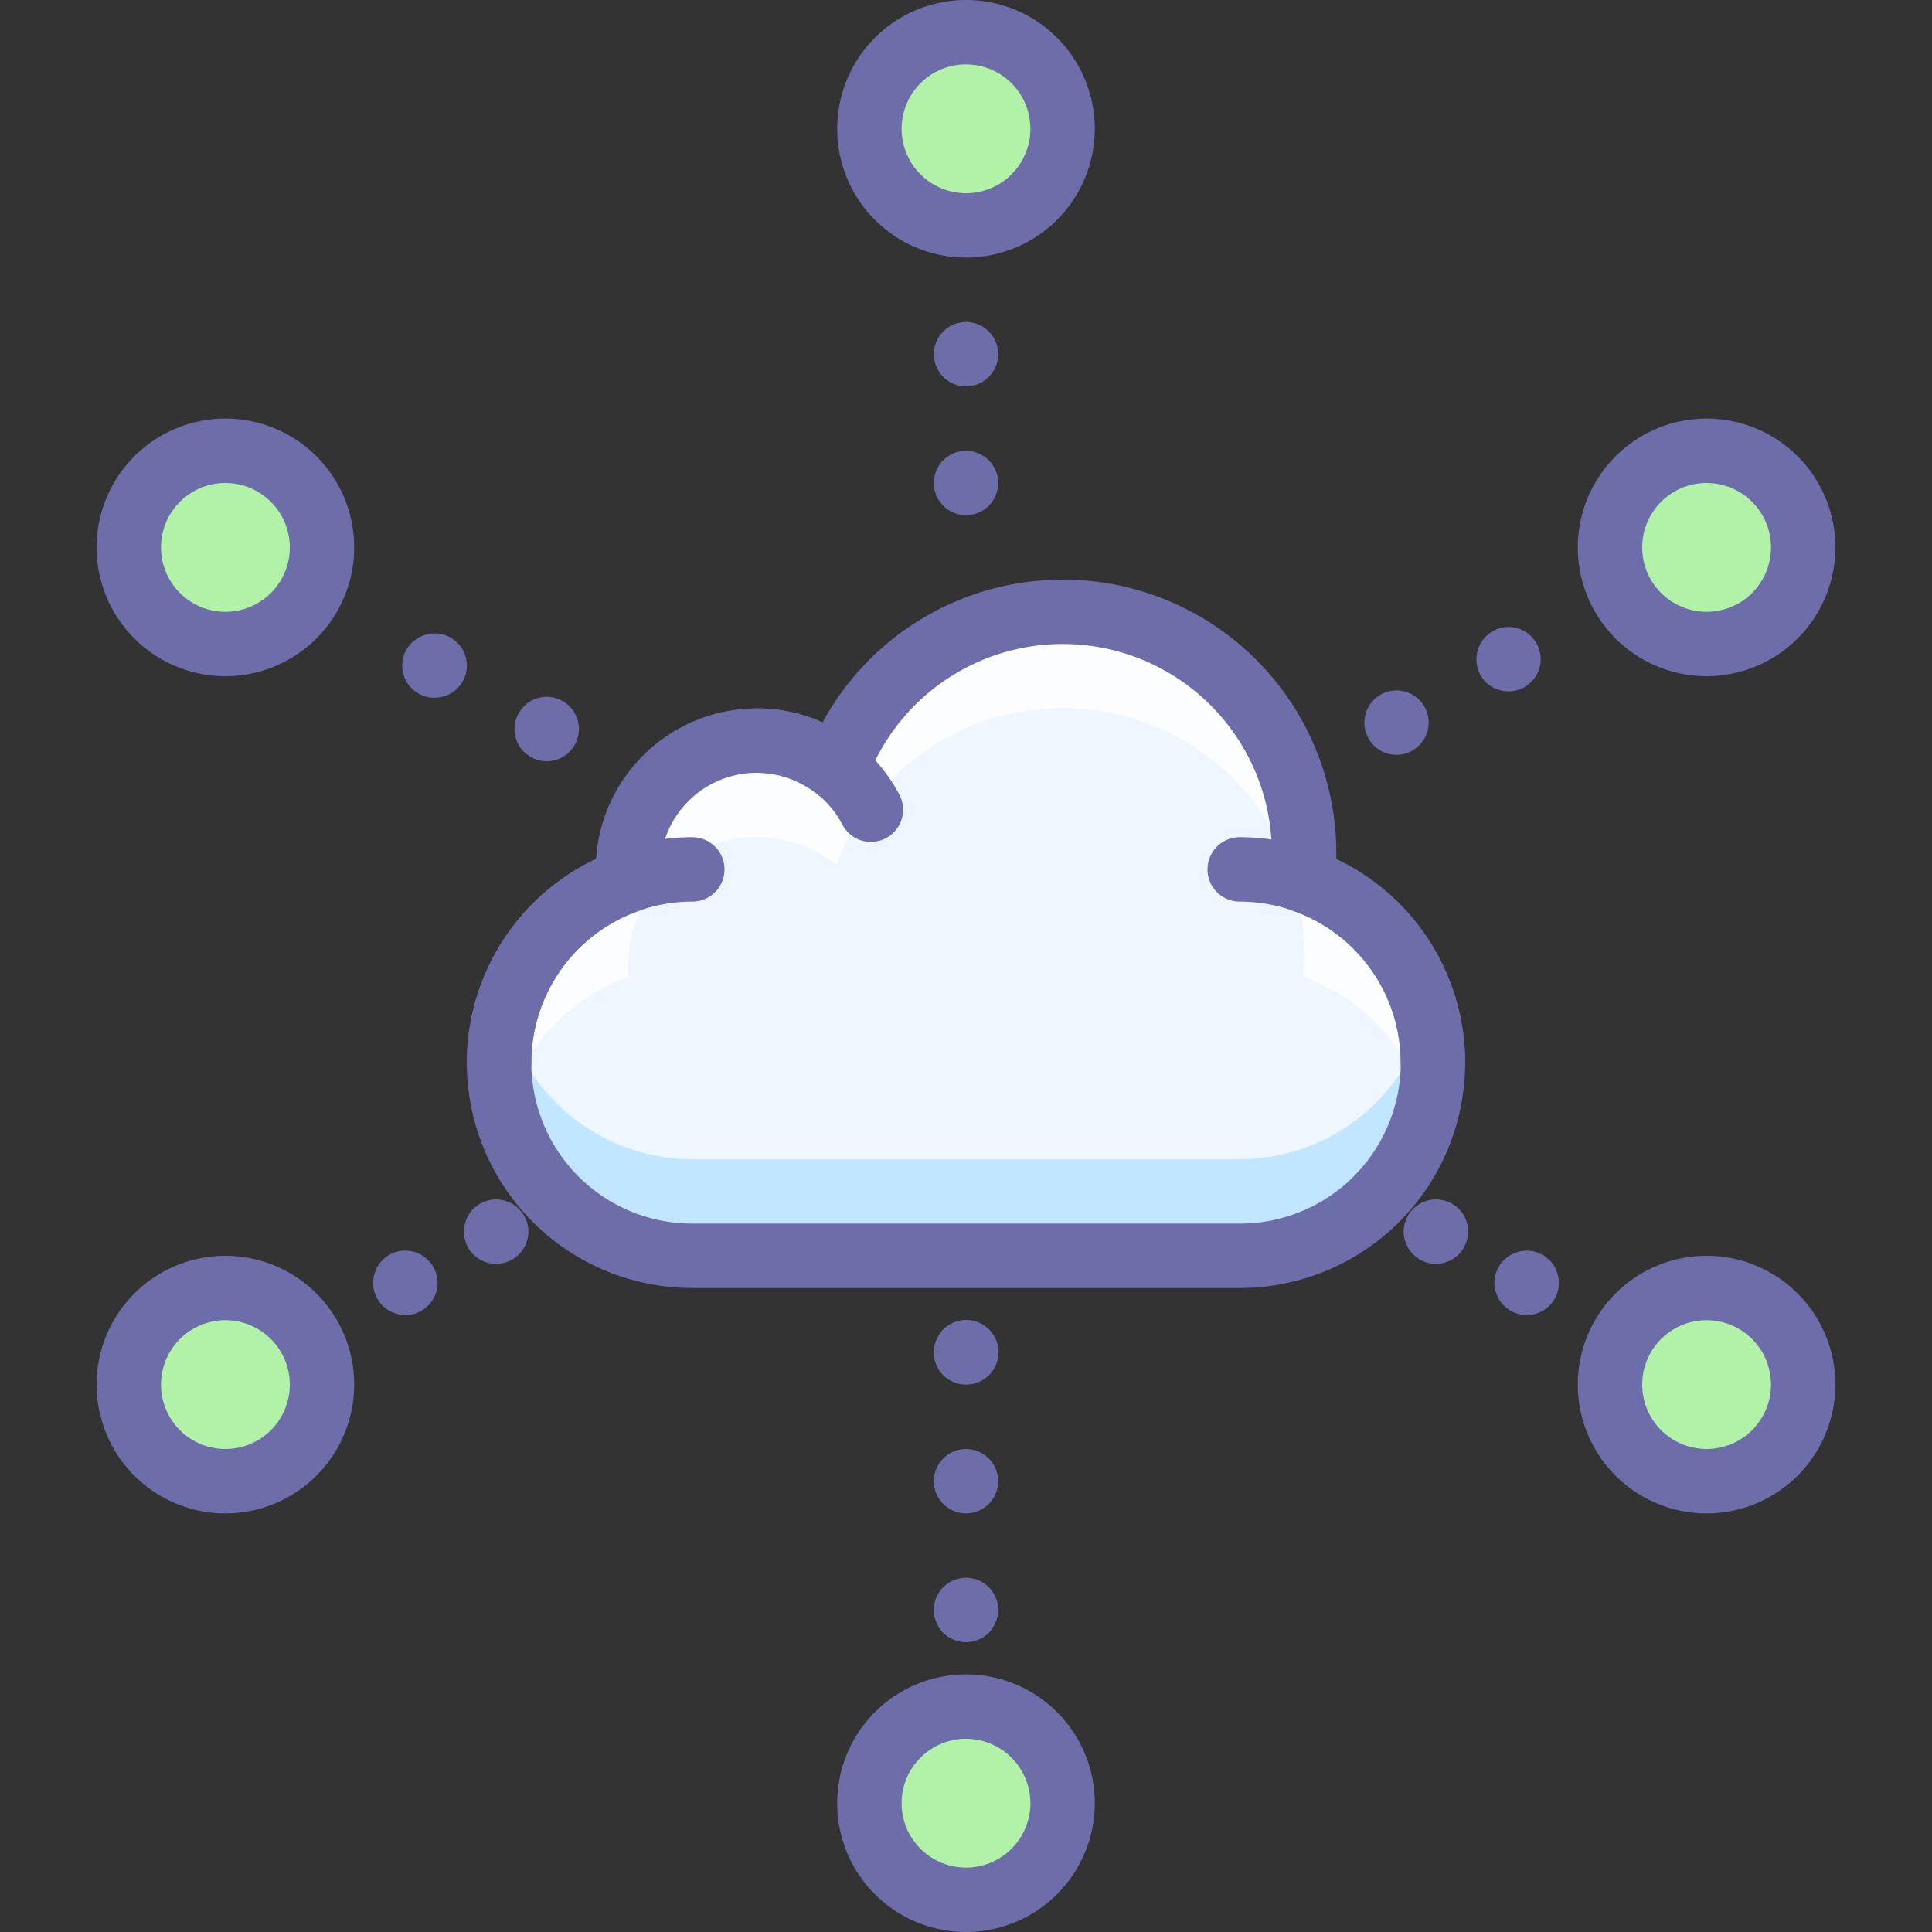 <?xml version="1.0" ?><svg data-name="Multimedia 3" height="60" id="Multimedia_3" viewBox="0 0 60 60" width="60" xmlns="http://www.w3.org/2000/svg"><rect x="0" y="0" width="60" height="60" fill="#333333" stroke="none"/><title/><path d="M16.49,23.51a.991.991,0,0,1-.381-1.36h0A1,1,0,0,1,17.47,21.77h0a.998.998,0,0,1,.38,1.36h0a.994.994,0,0,1-.87.51h0A.945.945,0,0,1,16.49,23.51ZM13,21.54a.999.999,0,0,1-.38-1.36h0a1.013,1.013,0,0,1,1.37-.38h0a1,1,0,0,1,.38,1.36h0a1.012,1.012,0,0,1-.88.51h0A1.002,1.002,0,0,1,13,21.54Z" style="fill:#6d6daa"/><circle cx="30" cy="4" r="3" style="fill:#b1f1a8"/><path d="M30,8a4,4,0,1,1,4-4A4.004,4.004,0,0,1,30,8Zm0-6a2,2,0,1,0,2,2A2.002,2.002,0,0,0,30,2Z" style="fill:#6d6daa"/><circle cx="30" cy="56" r="3" style="fill:#b1f1a8"/><path d="M30,60a4,4,0,1,1,4-4A4.004,4.004,0,0,1,30,60Zm0-6a2,2,0,1,0,2,2A2.002,2.002,0,0,0,30,54Z" style="fill:#6d6daa"/><circle cx="7" cy="43" r="3" style="fill:#b1f1a8"/><path d="M7,47a4,4,0,1,1,4-4A4.004,4.004,0,0,1,7,47Zm0-6a2,2,0,1,0,2,2A2.002,2.002,0,0,0,7,41Z" style="fill:#6d6daa"/><path d="M30,51a1.052,1.052,0,0,1-.71-.29,1.154,1.154,0,0,1-.21-.33A.832.832,0,0,1,29,50a1,1,0,1,1,2,0,.844.844,0,0,1-.08.38,1.154,1.154,0,0,1-.21.33A1.054,1.054,0,0,1,30,51Z" style="fill:#6d6daa"/><path d="M29,46a1.003,1.003,0,0,1,1-1h0a1.003,1.003,0,0,1,1,1h0a1.003,1.003,0,0,1-1,1h0A1.003,1.003,0,0,1,29,46Z" style="fill:#6d6daa"/><path d="M30,43a1.052,1.052,0,0,1-.71-.29A1.03,1.03,0,0,1,29,42a1.004,1.004,0,1,1,1,1Z" style="fill:#6d6daa"/><path d="M29,15a1.003,1.003,0,0,1,1-1h0a1.003,1.003,0,0,1,1,1h0a1.003,1.003,0,0,1-1,1h0A1.003,1.003,0,0,1,29,15Zm0-4a1.003,1.003,0,0,1,1-1h0a1.003,1.003,0,0,1,1,1h0a1.003,1.003,0,0,1-1,1h0A1.003,1.003,0,0,1,29,11Z" style="fill:#6d6daa"/><circle cx="53" cy="43" r="3" style="fill:#b1f1a8"/><path d="M53,47a4,4,0,1,1,4-4A4.004,4.004,0,0,1,53,47Zm0-6a2,2,0,1,0,2,2A2.002,2.002,0,0,0,53,41Z" style="fill:#6d6daa"/><circle cx="7" cy="17" r="3" style="fill:#b1f1a8"/><path d="M7,21a4,4,0,1,1,4-4A4.004,4.004,0,0,1,7,21Zm0-6a2,2,0,1,0,2,2A2.002,2.002,0,0,0,7,15Z" style="fill:#6d6daa"/><circle cx="53" cy="17" r="3" style="fill:#b1f1a8"/><path d="M53,21a4,4,0,1,1,4-4A4.004,4.004,0,0,1,53,21Zm0-6a2,2,0,1,0,2,2A2.002,2.002,0,0,0,53,15Z" style="fill:#6d6daa"/><path d="M15.41,39.25a1.39,1.39,0,0,1-.2-.02.717.717,0,0,1-.19-.06.559.559,0,0,1-.17-.09A1.883,1.883,0,0,1,14.7,38.96a1.014,1.014,0,0,1,0-1.42.871.871,0,0,1,.149-.12.559.559,0,0,1,.17-.09A.698.698,0,0,1,15.21,37.27a.847.847,0,0,1,.39,0,.607.607,0,0,1,.19.06.559.559,0,0,1,.17.09.609.609,0,0,1,.149.12.998.998,0,0,1,.301.71,1.016,1.016,0,0,1-.301.71.969.969,0,0,1-.149.12.559.559,0,0,1-.17.09.62.62,0,0,1-.19.06A1.248,1.248,0,0,1,15.41,39.25Z" style="fill:#6d6daa"/><path d="M12.59,40.84a1.05,1.05,0,0,1-.71-.29,1.014,1.014,0,0,1,0-1.42.991.991,0,0,1,.9-.27.589.589,0,0,1,.189.06.546.546,0,0,1,.17.09.964.964,0,0,1,.15.12.991.991,0,0,1,0,1.42.607.607,0,0,1-.15.12.546.546,0,0,1-.17.09.589.589,0,0,1-.189.06A.621.621,0,0,1,12.59,40.84Z" style="fill:#6d6daa"/><path d="M42.5,22.93a1.001,1.001,0,0,1,.38-1.36h0a1,1,0,0,1,1.36.38h0a1,1,0,0,1-.381,1.36h0a.945.945,0,0,1-.489.13h0A.983.983,0,0,1,42.5,22.93Zm3.479-1.96a1.015,1.015,0,0,1,.38-1.37h0a1.0 1,0,0,1,1.36.38h0a.999.999,0,0,1-.38,1.36h0a.951.951,0,0,1-.49.13h0A.995.995,0,0,1,45.979,20.97Z" style="fill:#6d6daa"/><path d="M44.59,39.25a1.273,1.273,0,0,1-.19-.02.614.614,0,0,1-.189-.06.548.548,0,0,1-.17-.09.935.935,0,0,1-.15-.12,1.019,1.019,0,0,1-.3-.71,1,1,0,0,1,.08-.38.834.834,0,0,1,.22-.33.596.596,0,0,1,.15-.12.548.548,0,0,1,.17-.09.601.601,0,0,1,.189-.06.851.851,0,0,1,.391,0,.692.692,0,0,1,.189.06.548.548,0,0,1,.17.09.842.842,0,0,1,.15.12.952.952,0,0,1,.22.33.991.991,0,0,1,.07.38,1.005,1.005,0,0,1-.29.71,1.741,1.741,0,0,1-.15.12.548.548,0,0,1-.17.09A.71.71,0,0,1,44.79,39.23,1.39,1.39,0,0,1,44.59,39.25Z" style="fill:#6d6daa"/><path d="M47.41,40.84a1.007,1.007,0,0,1-.7-.29.825.825,0,0,1-.22-.33.981.981,0,0,1-.08-.38,1.005,1.005,0,0,1,1.199-.98.624.624,0,0,1,.181.06.754.754,0,0,1,.18.09c.05.04.1.08.15.12a1.009,1.009,0,0,1,.29.71.99.99,0,0,1-.07.38,1.114,1.114,0,0,1-.22.33A1.016,1.016,0,0,1,47.41,40.84Z" style="fill:#6d6daa"/><path d="M40.451,27.331a7.495,7.495,0,0,0-14.467-3.463A3.997,3.997,0,0,0,19.5,27c0,.116.008.229.017.342A5.997,5.997,0,0,0,21.5,39h17a5.997,5.997,0,0,0,1.951-11.669Z" style="fill:#eef6ff"/><path d="M19.517,30.342C19.508,30.229,19.5,30.116,19.5,30a3.997,3.997,0,0,1,6.484-3.132,7.493,7.493,0,0,1,14.467,3.463A6,6,0,0,1,44.297,34.523a5.967,5.967,0,0,0-3.846-7.192,7.495,7.495,0,0,0-14.467-3.463A3.997,3.997,0,0,0,19.5,27c0,.116.008.229.017.342a5.966,5.966,0,0,0-3.815,7.18A6,6,0,0,1,19.517,30.342Z" style="fill:#fff;opacity:0.75"/><path d="M38.5,36h-17a5.997,5.997,0,0,1-5.797-4.477A5.939,5.939,0,0,0,21.5,39h17a5.938,5.938,0,0,0,5.797-7.477A5.997,5.997,0,0,1,38.5,36Z" style="fill:#5cbeff;opacity:0.3"/><path d="M38.5,40h-17a6.996,6.996,0,0,1-2.989-13.324A5.006,5.006,0,0,1,23.5,22a4.952,4.952,0,0,1,2.044.436A8.494,8.494,0,0,1,41.5,26.5c0,.06-.001.12-.002.179A6.997,6.997,0,0,1,38.5,40Zm-15-16a3.003,3.003,0,0,0-3,3c0,.086.007.172.014.256a1.0 1,0,0,1-.665,1.03A4.997,4.997,0,0,0,21.5,38h17a4.997,4.997,0,0,0,1.626-9.724A1.0 1,0,0,1,39.457,27.221a6.494,6.494,0,0,0-12.536-3.001,1.001,1.001,0,0,1-1.559.432A2.965,2.965,0,0,0,23.5,24Z" style="fill:#6d6daa"/><path d="M44.5,34a1.0 1,0,0,1-1-1,5.006,5.006,0,0,0-5-5,1,1,0,0,1,0-2,7.008,7.008,0,0,1,7,7A1.0 1,0,0,1,44.5,34Z" style="fill:#6d6daa"/><path d="M15.5,34a1.0 1,0,0,1-1-1,7.008,7.008,0,0,1,7-7,1,1,0,0,1,0,2,5.006,5.006,0,0,0-5,5A1.0 1,0,0,1,15.5,34Z" style="fill:#6d6daa"/><path d="M27.047,26.146a1.0 1,0,0,1-.887-.536A2.995,2.995,0,0,0,23.5,24a1,1,0,0,1,0-2,4.991,4.991,0,0,1,4.432,2.682,1,1,0,0,1-.885,1.464Z" style="fill:#6d6daa"/></svg>
